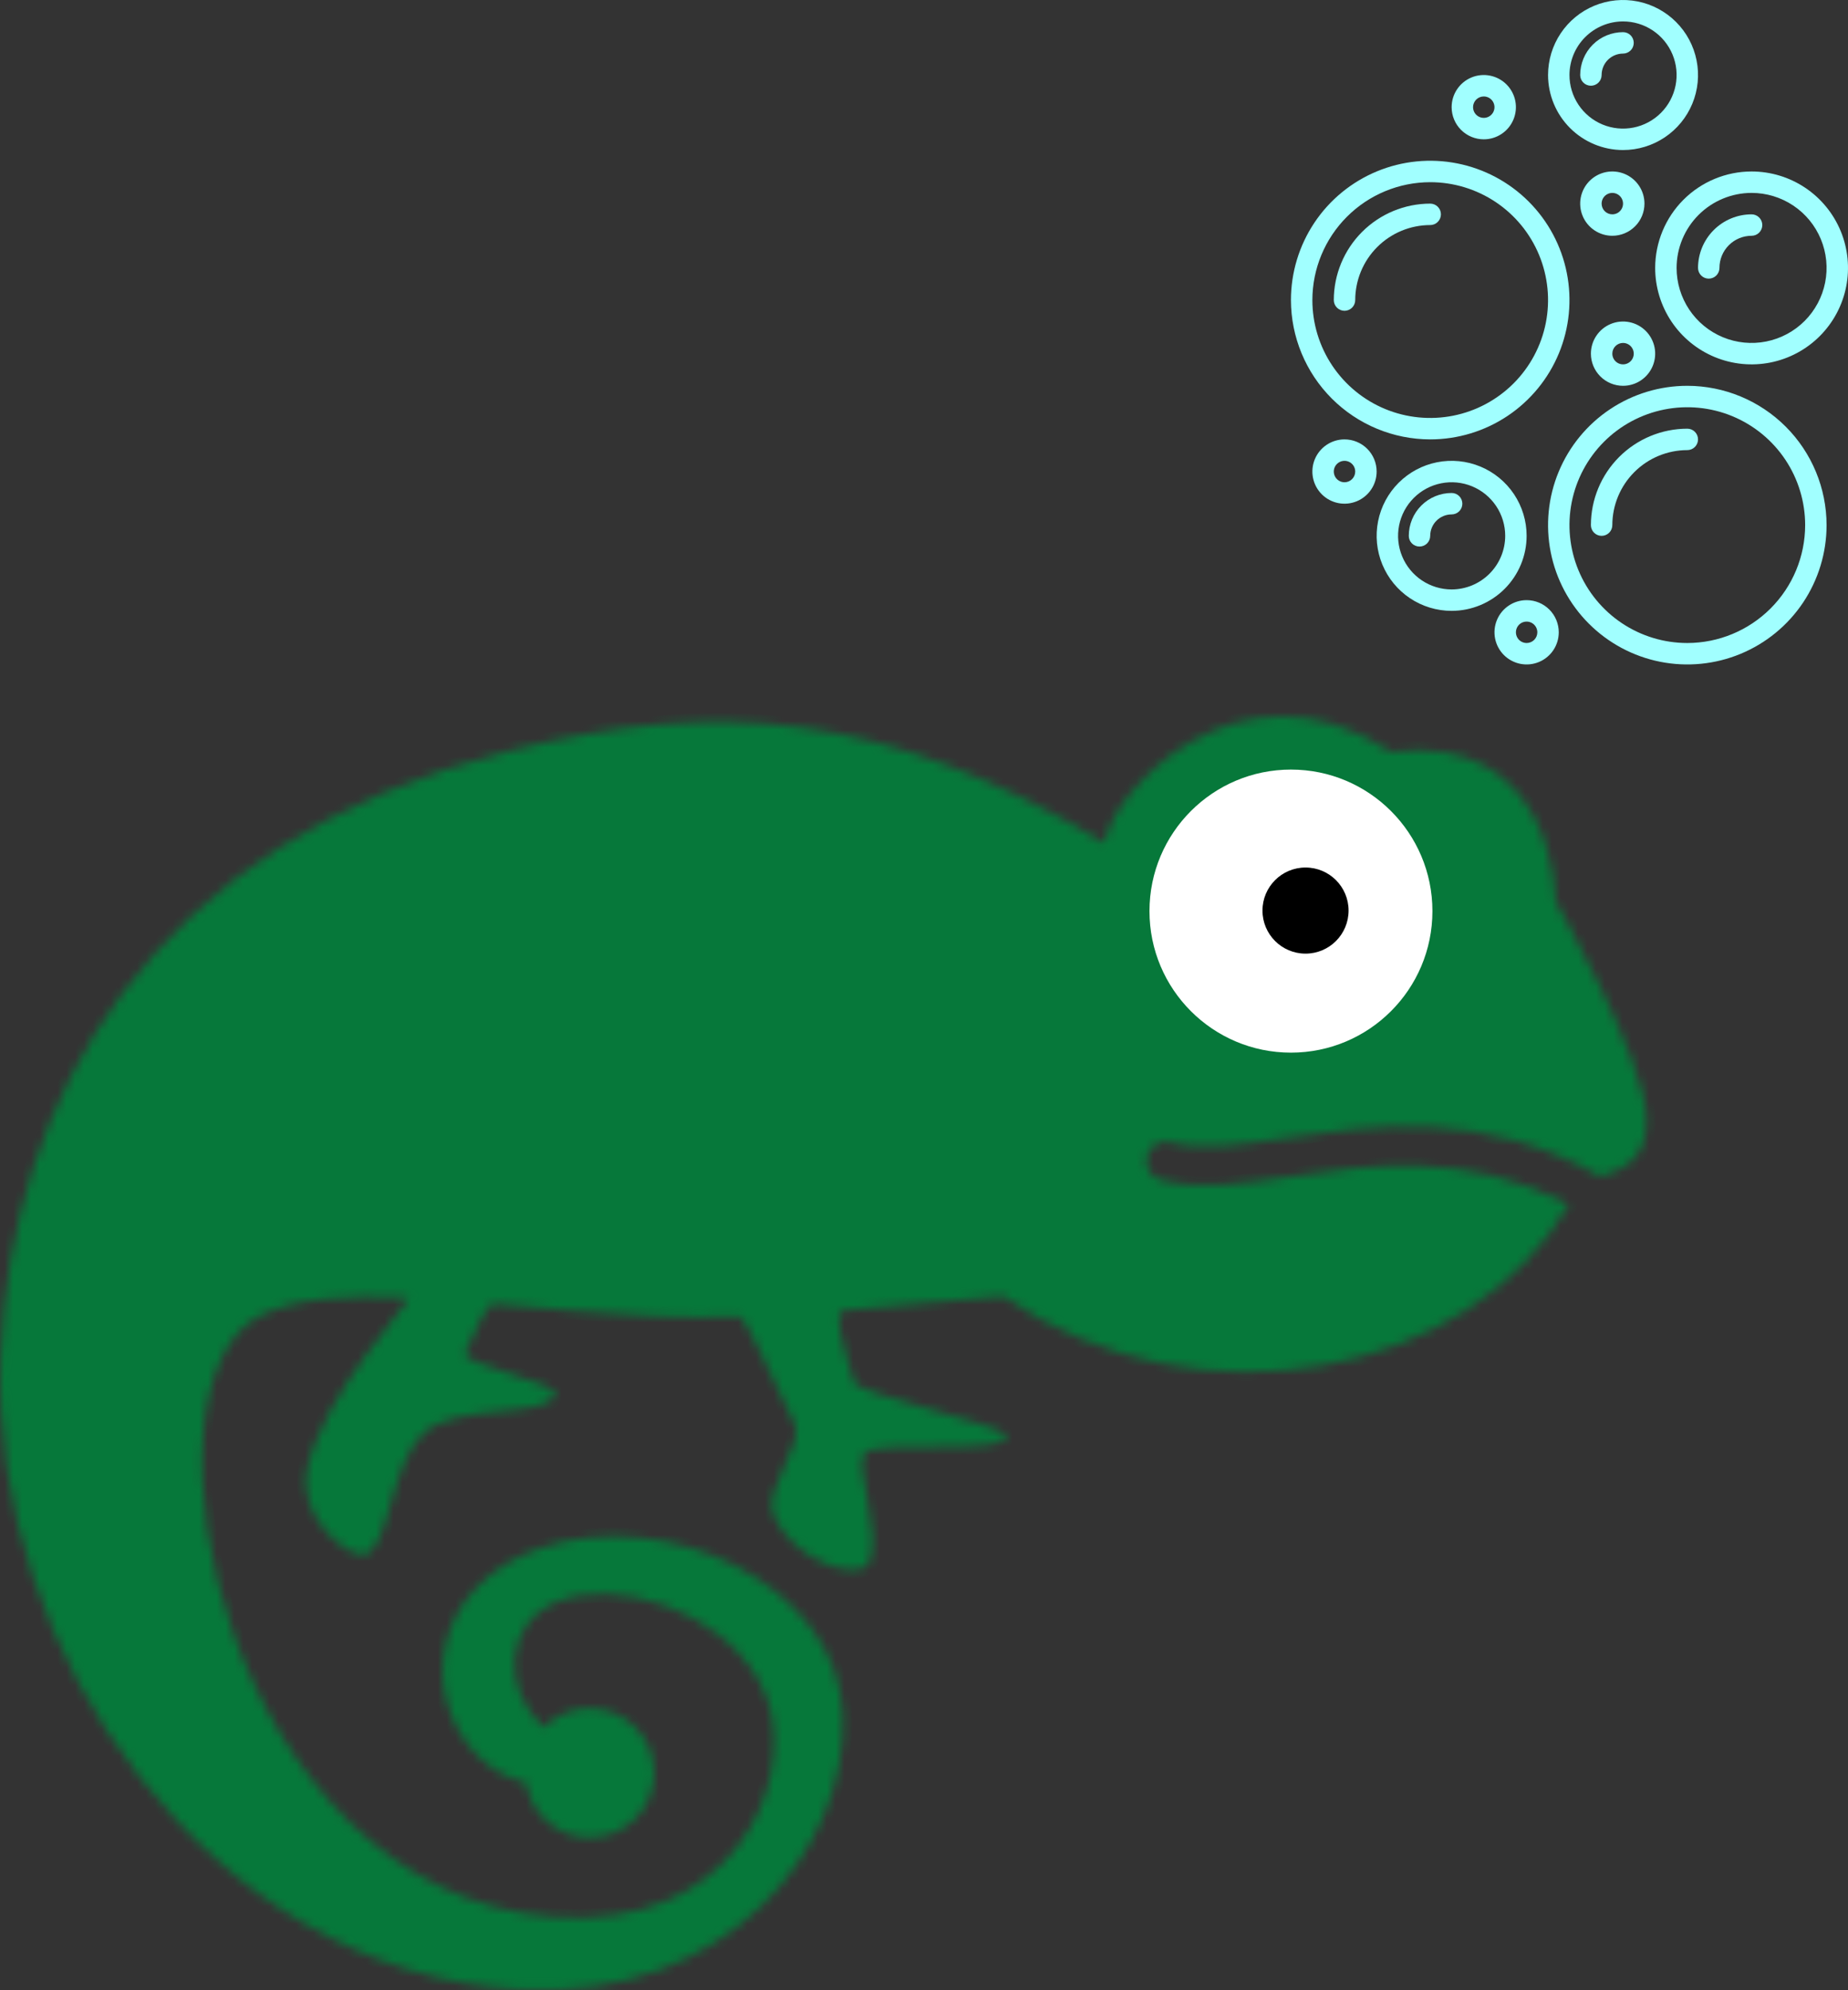<svg width="209" height="225" viewBox="0 0 209 225" fill="none" xmlns="http://www.w3.org/2000/svg">
<rect x="0" y="0" width="209" height="225" fill="#333333" stroke="none"/>
<g id="Group 1">
<g id="Chameleon">
<g id="Body">
<mask id="path-1-inside-1" fill="white">
<path d="M57.663 84.867C81.209 78.91 100.035 80.405 124.953 95.292C125.524 89.853 139.846 73.529 157.311 84.99C175.925 82.689 175.925 101.879 175.925 101.879C175.925 101.879 186.097 119.769 186.232 126.509C186.327 131.018 183.607 132.236 181.005 133.014C167.554 125.355 155.345 127.174 145.426 128.657C140.258 129.429 135.778 130.082 132.429 129.14C131.269 128.805 130.05 129.493 129.721 130.659C129.391 131.819 130.074 133.037 131.234 133.373C135.496 134.568 140.399 133.844 146.074 132.996C154.951 131.671 165.794 130.135 177.438 136.145C166.383 155.406 135.749 161.94 113.497 146.559C108.641 146.865 102.271 147.589 95.402 148.154C94.136 148.254 95.378 152.257 96.609 156.248C97.038 157.637 113.462 161.075 113.786 162.294C114.38 164.583 98.851 162.717 97.745 164.301C96.644 165.896 99.746 173.184 98.316 176.627C97.362 178.917 89.603 176.563 87.431 171.176C86.336 168.492 90.922 163.177 89.904 161.04C86.843 154.665 84.17 148.837 83.693 148.849C80.509 148.949 77.336 148.954 74.251 148.807C67.823 148.513 61.618 147.913 55.873 147.412C55.143 147.347 53.919 149.914 52.624 152.904C52.035 154.27 63.385 156.342 62.802 157.684C61.607 160.428 51.635 158.579 47.914 162.005C44.188 165.443 44.071 174.697 41.327 175.756C39.815 176.339 33.475 171.789 34.74 166.02C36.589 157.602 46.725 146.747 46.196 146.723C39.161 146.4 33.316 146.735 29.301 148.813C14.408 156.519 25.286 213.843 62.519 216.715C82.799 218.275 89.574 202.052 87.055 193.004C84.564 184.062 73.403 179.2 65.663 180.36C57.939 181.49 56.503 188.66 59.935 193.516C60.388 194.158 60.912 194.752 61.471 195.306C62.802 193.958 64.638 193.122 66.675 193.122C70.719 193.122 73.986 196.401 73.986 200.433C73.986 204.477 70.713 207.738 66.675 207.738C63.025 207.738 60.023 205.06 59.476 201.546C57.51 201.057 55.567 200.103 53.919 198.39C47.338 191.515 48.768 179.2 61.242 174.973C75.199 170.252 94.76 179.023 95.337 193.916C95.908 208.804 82.245 226.269 58.716 224.927C23.779 222.914 -1.351 186.641 0.056 153.158C1.269 124.79 16.421 95.292 57.663 84.867ZM145.485 117.061C153.314 117.061 159.66 110.715 159.66 102.886C159.66 95.057 153.314 88.711 145.485 88.711C137.662 88.711 131.316 95.057 131.316 102.886C131.31 110.715 137.656 117.061 145.485 117.061Z"/>
</mask>
<path d="M57.663 84.867C81.209 78.91 100.035 80.405 124.953 95.292C125.524 89.853 139.846 73.529 157.311 84.99C175.925 82.689 175.925 101.879 175.925 101.879C175.925 101.879 186.097 119.769 186.232 126.509C186.327 131.018 183.607 132.236 181.005 133.014C167.554 125.355 155.345 127.174 145.426 128.657C140.258 129.429 135.778 130.082 132.429 129.14C131.269 128.805 130.05 129.493 129.721 130.659C129.391 131.819 130.074 133.037 131.234 133.373C135.496 134.568 140.399 133.844 146.074 132.996C154.951 131.671 165.794 130.135 177.438 136.145C166.383 155.406 135.749 161.94 113.497 146.559C108.641 146.865 102.271 147.589 95.402 148.154C94.136 148.254 95.378 152.257 96.609 156.248C97.038 157.637 113.462 161.075 113.786 162.294C114.38 164.583 98.851 162.717 97.745 164.301C96.644 165.896 99.746 173.184 98.316 176.627C97.362 178.917 89.603 176.563 87.431 171.176C86.336 168.492 90.922 163.177 89.904 161.04C86.843 154.665 84.17 148.837 83.693 148.849C80.509 148.949 77.336 148.954 74.251 148.807C67.823 148.513 61.618 147.913 55.873 147.412C55.143 147.347 53.919 149.914 52.624 152.904C52.035 154.27 63.385 156.342 62.802 157.684C61.607 160.428 51.635 158.579 47.914 162.005C44.188 165.443 44.071 174.697 41.327 175.756C39.815 176.339 33.475 171.789 34.74 166.02C36.589 157.602 46.725 146.747 46.196 146.723C39.161 146.4 33.316 146.735 29.301 148.813C14.408 156.519 25.286 213.843 62.519 216.715C82.799 218.275 89.574 202.052 87.055 193.004C84.564 184.062 73.403 179.2 65.663 180.36C57.939 181.49 56.503 188.66 59.935 193.516C60.388 194.158 60.912 194.752 61.471 195.306C62.802 193.958 64.638 193.122 66.675 193.122C70.719 193.122 73.986 196.401 73.986 200.433C73.986 204.477 70.713 207.738 66.675 207.738C63.025 207.738 60.023 205.06 59.476 201.546C57.51 201.057 55.567 200.103 53.919 198.39C47.338 191.515 48.768 179.2 61.242 174.973C75.199 170.252 94.76 179.023 95.337 193.916C95.908 208.804 82.245 226.269 58.716 224.927C23.779 222.914 -1.351 186.641 0.056 153.158C1.269 124.79 16.421 95.292 57.663 84.867ZM145.485 117.061C153.314 117.061 159.66 110.715 159.66 102.886C159.66 95.057 153.314 88.711 145.485 88.711C137.662 88.711 131.316 95.057 131.316 102.886C131.31 110.715 137.656 117.061 145.485 117.061Z" fill="#06783A" stroke="#06783A" stroke-width="2" mask="url(#path-1-inside-1)"/>
</g>
<circle id="Ellipse 3" cx="146" cy="103" r="16" fill="white"/>
<path id="Eye" d="M147.648 107.808C144.96 107.808 142.78 105.628 142.78 102.94C142.78 100.251 144.96 98.072 147.648 98.072C150.337 98.072 152.517 100.251 152.517 102.94C152.517 105.628 150.337 107.808 147.648 107.808Z" fill="black"/>
</g>
<g id="Bubbles">
<path d="M181.135 8.481C181.135 7.838 181.39 7.222 181.844 6.767C182.299 6.313 182.915 6.058 183.558 6.058C183.879 6.058 184.187 5.93 184.414 5.703C184.642 5.476 184.769 5.167 184.769 4.846C184.769 4.525 184.642 4.217 184.414 3.989C184.187 3.762 183.879 3.635 183.558 3.635C182.272 3.635 181.04 4.145 180.131 5.054C179.222 5.963 178.712 7.195 178.712 8.481C178.712 8.802 178.839 9.11 179.066 9.337C179.294 9.565 179.602 9.692 179.923 9.692C180.244 9.692 180.553 9.565 180.78 9.337C181.007 9.11 181.135 8.802 181.135 8.481Z" fill="#A1FFFF"/>
<path fill-rule="evenodd" clip-rule="evenodd" d="M188.269 15.532C186.875 16.464 185.235 16.962 183.558 16.962C181.309 16.959 179.154 16.065 177.564 14.475C175.974 12.885 175.079 10.729 175.077 8.481C175.077 6.803 175.574 5.164 176.506 3.769C177.438 2.374 178.763 1.287 180.312 0.646C181.862 0.004 183.567 -0.164 185.212 0.163C186.857 0.49 188.368 1.298 189.554 2.484C190.741 3.67 191.548 5.181 191.875 6.826C192.203 8.471 192.035 10.177 191.393 11.726C190.751 13.276 189.664 14.6 188.269 15.532ZM186.923 3.444C185.927 2.778 184.756 2.423 183.558 2.423C181.952 2.425 180.412 3.064 179.276 4.199C178.141 5.335 177.502 6.875 177.5 8.481C177.5 9.679 177.855 10.85 178.521 11.846C179.187 12.842 180.133 13.619 181.24 14.077C182.346 14.536 183.564 14.656 184.739 14.422C185.915 14.188 186.994 13.611 187.841 12.764C188.688 11.917 189.265 10.838 189.499 9.663C189.733 8.487 189.613 7.269 189.154 6.163C188.696 5.056 187.919 4.11 186.923 3.444Z" fill="#A1FFFF"/>
<path d="M153.269 33.923C153.272 31.675 154.166 29.519 155.756 27.929C157.346 26.339 159.502 25.445 161.75 25.442C162.071 25.442 162.379 25.315 162.607 25.087C162.834 24.86 162.962 24.552 162.962 24.231C162.962 23.909 162.834 23.601 162.607 23.374C162.379 23.147 162.071 23.019 161.75 23.019C158.859 23.023 156.088 24.173 154.044 26.217C152 28.261 150.85 31.032 150.846 33.923C150.846 34.244 150.974 34.553 151.201 34.78C151.428 35.007 151.736 35.135 152.058 35.135C152.379 35.135 152.687 35.007 152.914 34.78C153.142 34.553 153.269 34.244 153.269 33.923Z" fill="#A1FFFF"/>
<path fill-rule="evenodd" clip-rule="evenodd" d="M161.75 49.673C164.865 49.673 167.91 48.749 170.5 47.019C173.09 45.288 175.109 42.828 176.301 39.95C177.493 37.072 177.805 33.906 177.197 30.85C176.59 27.795 175.09 24.989 172.887 22.786C170.684 20.584 167.878 19.083 164.823 18.476C161.767 17.868 158.601 18.18 155.723 19.372C152.845 20.564 150.385 22.583 148.654 25.173C146.924 27.763 146 30.808 146 33.923C146.005 38.099 147.666 42.102 150.618 45.055C153.571 48.007 157.574 49.668 161.75 49.673ZM161.75 20.596C164.386 20.596 166.962 21.378 169.154 22.842C171.346 24.306 173.054 26.388 174.062 28.823C175.071 31.258 175.335 33.938 174.821 36.523C174.307 39.108 173.037 41.483 171.174 43.347C169.31 45.21 166.935 46.48 164.35 46.994C161.765 47.508 159.085 47.244 156.65 46.236C154.215 45.227 152.133 43.519 150.669 41.327C149.205 39.136 148.423 36.559 148.423 33.923C148.427 30.39 149.833 27.003 152.331 24.504C154.829 22.006 158.217 20.6 161.75 20.596Z" fill="#A1FFFF"/>
<path d="M190.827 48.462C187.936 48.465 185.165 49.615 183.121 51.659C181.077 53.703 179.927 56.475 179.923 59.365C179.923 59.687 180.051 59.995 180.278 60.222C180.505 60.449 180.813 60.577 181.135 60.577C181.456 60.577 181.764 60.449 181.991 60.222C182.219 59.995 182.346 59.687 182.346 59.365C182.349 57.117 183.243 54.961 184.833 53.371C186.423 51.782 188.579 50.887 190.827 50.885C191.148 50.885 191.456 50.757 191.684 50.53C191.911 50.303 192.038 49.994 192.038 49.673C192.038 49.352 191.911 49.044 191.684 48.816C191.456 48.589 191.148 48.462 190.827 48.462Z" fill="#A1FFFF"/>
<path fill-rule="evenodd" clip-rule="evenodd" d="M182.077 46.27C184.667 44.539 187.712 43.615 190.827 43.615C195.003 43.62 199.006 45.281 201.959 48.234C204.911 51.186 206.572 55.19 206.577 59.365C206.577 62.48 205.653 65.525 203.923 68.116C202.192 70.706 199.732 72.724 196.854 73.916C193.976 75.109 190.809 75.421 187.754 74.813C184.699 74.205 181.893 72.705 179.69 70.502C177.487 68.3 175.987 65.493 175.38 62.438C174.772 59.383 175.084 56.216 176.276 53.338C177.468 50.46 179.487 48 182.077 46.27ZM183.423 70.446C185.614 71.911 188.191 72.692 190.827 72.692C194.36 72.688 197.747 71.283 200.246 68.784C202.744 66.286 204.15 62.899 204.154 59.365C204.154 56.73 203.372 54.153 201.908 51.961C200.443 49.77 198.362 48.062 195.927 47.053C193.492 46.044 190.812 45.78 188.227 46.294C185.642 46.809 183.267 48.078 181.403 49.942C179.54 51.806 178.27 54.18 177.756 56.765C177.242 59.351 177.506 62.03 178.514 64.465C179.523 66.901 181.231 68.982 183.423 70.446Z" fill="#A1FFFF"/>
<path d="M164.173 55.731C162.888 55.731 161.655 56.241 160.746 57.15C159.837 58.059 159.327 59.292 159.327 60.577C159.327 60.898 159.455 61.206 159.682 61.434C159.909 61.661 160.217 61.788 160.538 61.788C160.86 61.788 161.168 61.661 161.395 61.434C161.622 61.206 161.75 60.898 161.75 60.577C161.75 59.934 162.005 59.318 162.46 58.864C162.914 58.409 163.53 58.154 164.173 58.154C164.494 58.154 164.803 58.026 165.03 57.799C165.257 57.572 165.385 57.264 165.385 56.942C165.385 56.621 165.257 56.313 165.03 56.086C164.803 55.858 164.494 55.731 164.173 55.731Z" fill="#A1FFFF"/>
<path fill-rule="evenodd" clip-rule="evenodd" d="M171.225 55.865C172.156 57.26 172.654 58.9 172.654 60.577C172.651 62.825 171.757 64.981 170.167 66.571C168.577 68.161 166.422 69.055 164.173 69.058C162.496 69.058 160.856 68.56 159.461 67.628C158.067 66.697 156.98 65.372 156.338 63.822C155.696 62.273 155.528 60.568 155.855 58.922C156.183 57.277 156.99 55.766 158.176 54.58C159.362 53.394 160.873 52.586 162.519 52.259C164.164 51.932 165.869 52.1 167.419 52.742C168.968 53.384 170.293 54.471 171.225 55.865ZM160.808 65.614C161.804 66.279 162.975 66.635 164.173 66.635C165.779 66.633 167.319 65.994 168.454 64.858C169.59 63.723 170.229 62.183 170.231 60.577C170.231 59.379 169.876 58.208 169.21 57.211C168.544 56.215 167.598 55.439 166.491 54.98C165.384 54.522 164.166 54.402 162.991 54.636C161.816 54.869 160.737 55.446 159.89 56.294C159.042 57.141 158.466 58.22 158.232 59.395C157.998 60.57 158.118 61.788 158.577 62.895C159.035 64.002 159.811 64.948 160.808 65.614Z" fill="#A1FFFF"/>
<path d="M193.25 31.5C193.571 31.5 193.879 31.372 194.107 31.145C194.334 30.918 194.462 30.61 194.462 30.288C194.462 29.325 194.844 28.4 195.526 27.718C196.208 27.037 197.132 26.654 198.096 26.654C198.417 26.654 198.726 26.526 198.953 26.299C199.18 26.072 199.308 25.764 199.308 25.442C199.308 25.121 199.18 24.813 198.953 24.586C198.726 24.358 198.417 24.231 198.096 24.231C196.49 24.233 194.95 24.872 193.815 26.007C192.679 27.143 192.04 28.683 192.038 30.288C192.038 30.61 192.166 30.918 192.393 31.145C192.621 31.372 192.929 31.5 193.25 31.5Z" fill="#A1FFFF"/>
<path fill-rule="evenodd" clip-rule="evenodd" d="M189.03 36.346C187.832 34.553 187.192 32.445 187.192 30.288C187.196 27.398 188.346 24.626 190.39 22.582C192.434 20.538 195.205 19.388 198.096 19.385C200.253 19.385 202.361 20.024 204.154 21.222C205.947 22.42 207.345 24.123 208.17 26.116C208.995 28.108 209.211 30.301 208.791 32.416C208.37 34.531 207.331 36.474 205.806 37.999C204.281 39.524 202.339 40.562 200.223 40.983C198.108 41.404 195.916 41.188 193.923 40.362C191.931 39.537 190.228 38.139 189.03 36.346ZM202.808 23.237C201.413 22.305 199.774 21.808 198.096 21.808C195.848 21.81 193.692 22.705 192.102 24.294C190.512 25.884 189.618 28.04 189.615 30.288C189.615 31.966 190.113 33.605 191.045 35C191.977 36.395 193.301 37.482 194.851 38.124C196.4 38.766 198.106 38.934 199.751 38.606C201.396 38.279 202.907 37.471 204.093 36.285C205.279 35.099 206.087 33.588 206.414 31.943C206.741 30.298 206.573 28.593 205.931 27.043C205.29 25.493 204.203 24.169 202.808 23.237Z" fill="#A1FFFF"/>
<path fill-rule="evenodd" clip-rule="evenodd" d="M169.827 15.137C169.229 15.537 168.527 15.75 167.808 15.75C166.844 15.75 165.919 15.367 165.238 14.685C164.556 14.004 164.173 13.079 164.173 12.115C164.173 11.396 164.386 10.694 164.786 10.096C165.185 9.498 165.753 9.033 166.417 8.757C167.081 8.482 167.812 8.41 168.517 8.551C169.222 8.691 169.869 9.037 170.378 9.545C170.886 10.054 171.232 10.701 171.373 11.406C171.513 12.111 171.441 12.842 171.166 13.506C170.891 14.17 170.425 14.738 169.827 15.137ZM168.481 11.108C168.282 10.975 168.047 10.904 167.808 10.904C167.486 10.904 167.178 11.031 166.951 11.259C166.724 11.486 166.596 11.794 166.596 12.115C166.596 12.355 166.667 12.589 166.8 12.789C166.933 12.988 167.123 13.143 167.344 13.235C167.565 13.326 167.809 13.35 168.044 13.304C168.279 13.257 168.495 13.142 168.664 12.972C168.834 12.803 168.949 12.587 168.996 12.352C169.043 12.117 169.019 11.873 168.927 11.652C168.835 11.43 168.68 11.241 168.481 11.108Z" fill="#A1FFFF"/>
<path fill-rule="evenodd" clip-rule="evenodd" d="M185.981 23.019C185.981 22.3 185.768 21.598 185.368 21C184.969 20.402 184.401 19.936 183.737 19.661C183.073 19.386 182.342 19.314 181.637 19.454C180.932 19.595 180.284 19.941 179.776 20.449C179.268 20.957 178.922 21.605 178.781 22.31C178.641 23.015 178.713 23.746 178.988 24.41C179.263 25.074 179.729 25.642 180.327 26.041C180.925 26.441 181.627 26.654 182.346 26.654C183.31 26.654 184.235 26.271 184.916 25.589C185.598 24.908 185.981 23.983 185.981 23.019ZM181.135 23.019C181.135 22.78 181.206 22.545 181.339 22.346C181.472 22.147 181.661 21.992 181.883 21.9C182.104 21.808 182.348 21.784 182.583 21.831C182.818 21.878 183.033 21.993 183.203 22.163C183.372 22.332 183.488 22.548 183.534 22.783C183.581 23.018 183.557 23.262 183.465 23.483C183.374 23.704 183.219 23.893 183.019 24.027C182.82 24.16 182.586 24.231 182.346 24.231C182.025 24.231 181.717 24.103 181.489 23.876C181.262 23.649 181.135 23.34 181.135 23.019Z" fill="#A1FFFF"/>
<path fill-rule="evenodd" clip-rule="evenodd" d="M185.577 43.003C184.979 43.402 184.277 43.615 183.558 43.615C182.594 43.615 181.669 43.232 180.988 42.551C180.306 41.869 179.923 40.945 179.923 39.981C179.923 39.262 180.136 38.559 180.536 37.962C180.935 37.364 181.503 36.898 182.167 36.623C182.831 36.348 183.562 36.276 184.267 36.416C184.972 36.556 185.619 36.902 186.128 37.411C186.636 37.919 186.982 38.567 187.123 39.272C187.263 39.977 187.191 40.708 186.916 41.372C186.641 42.036 186.175 42.603 185.577 43.003ZM184.231 38.973C184.032 38.84 183.797 38.769 183.558 38.769C183.236 38.769 182.928 38.897 182.701 39.124C182.474 39.351 182.346 39.659 182.346 39.981C182.346 40.22 182.417 40.455 182.55 40.654C182.683 40.853 182.873 41.008 183.094 41.1C183.315 41.192 183.559 41.216 183.794 41.169C184.029 41.122 184.245 41.007 184.414 40.837C184.584 40.668 184.699 40.452 184.746 40.217C184.793 39.982 184.769 39.739 184.677 39.517C184.585 39.296 184.43 39.106 184.231 38.973Z" fill="#A1FFFF"/>
<path fill-rule="evenodd" clip-rule="evenodd" d="M152.058 49.673C151.339 49.673 150.636 49.886 150.038 50.286C149.441 50.685 148.975 51.253 148.7 51.917C148.425 52.581 148.353 53.312 148.493 54.017C148.633 54.722 148.979 55.369 149.488 55.878C149.996 56.386 150.644 56.732 151.349 56.873C152.054 57.013 152.784 56.941 153.449 56.666C154.113 56.391 154.68 55.925 155.08 55.327C155.479 54.729 155.692 54.026 155.692 53.308C155.692 52.344 155.309 51.419 154.628 50.738C153.946 50.056 153.022 49.673 152.058 49.673ZM152.058 54.519C151.818 54.519 151.584 54.448 151.385 54.315C151.185 54.182 151.03 53.993 150.938 53.771C150.847 53.55 150.823 53.306 150.869 53.071C150.916 52.836 151.032 52.62 151.201 52.451C151.37 52.282 151.586 52.166 151.821 52.119C152.056 52.073 152.3 52.097 152.521 52.188C152.743 52.28 152.932 52.435 153.065 52.635C153.198 52.834 153.269 53.068 153.269 53.308C153.269 53.629 153.142 53.937 152.914 54.164C152.687 54.392 152.379 54.519 152.058 54.519Z" fill="#A1FFFF"/>
<path fill-rule="evenodd" clip-rule="evenodd" d="M170.635 68.459C171.232 68.059 171.935 67.846 172.654 67.846C173.618 67.846 174.542 68.229 175.224 68.911C175.906 69.592 176.288 70.517 176.288 71.481C176.288 72.2 176.075 72.902 175.676 73.5C175.277 74.098 174.709 74.564 174.045 74.839C173.381 75.114 172.65 75.186 171.945 75.046C171.24 74.905 170.592 74.559 170.084 74.051C169.575 73.543 169.229 72.895 169.089 72.19C168.949 71.485 169.021 70.754 169.296 70.09C169.571 69.426 170.037 68.858 170.635 68.459ZM171.981 72.488C172.18 72.621 172.414 72.692 172.654 72.692C172.975 72.692 173.283 72.565 173.511 72.337C173.738 72.11 173.865 71.802 173.865 71.481C173.865 71.241 173.794 71.007 173.661 70.808C173.528 70.608 173.339 70.453 173.117 70.362C172.896 70.27 172.653 70.246 172.417 70.293C172.182 70.339 171.967 70.455 171.797 70.624C171.628 70.793 171.512 71.009 171.466 71.244C171.419 71.479 171.443 71.723 171.535 71.944C171.626 72.166 171.782 72.355 171.981 72.488Z" fill="#A1FFFF"/>
</g>
</g>
</svg>

